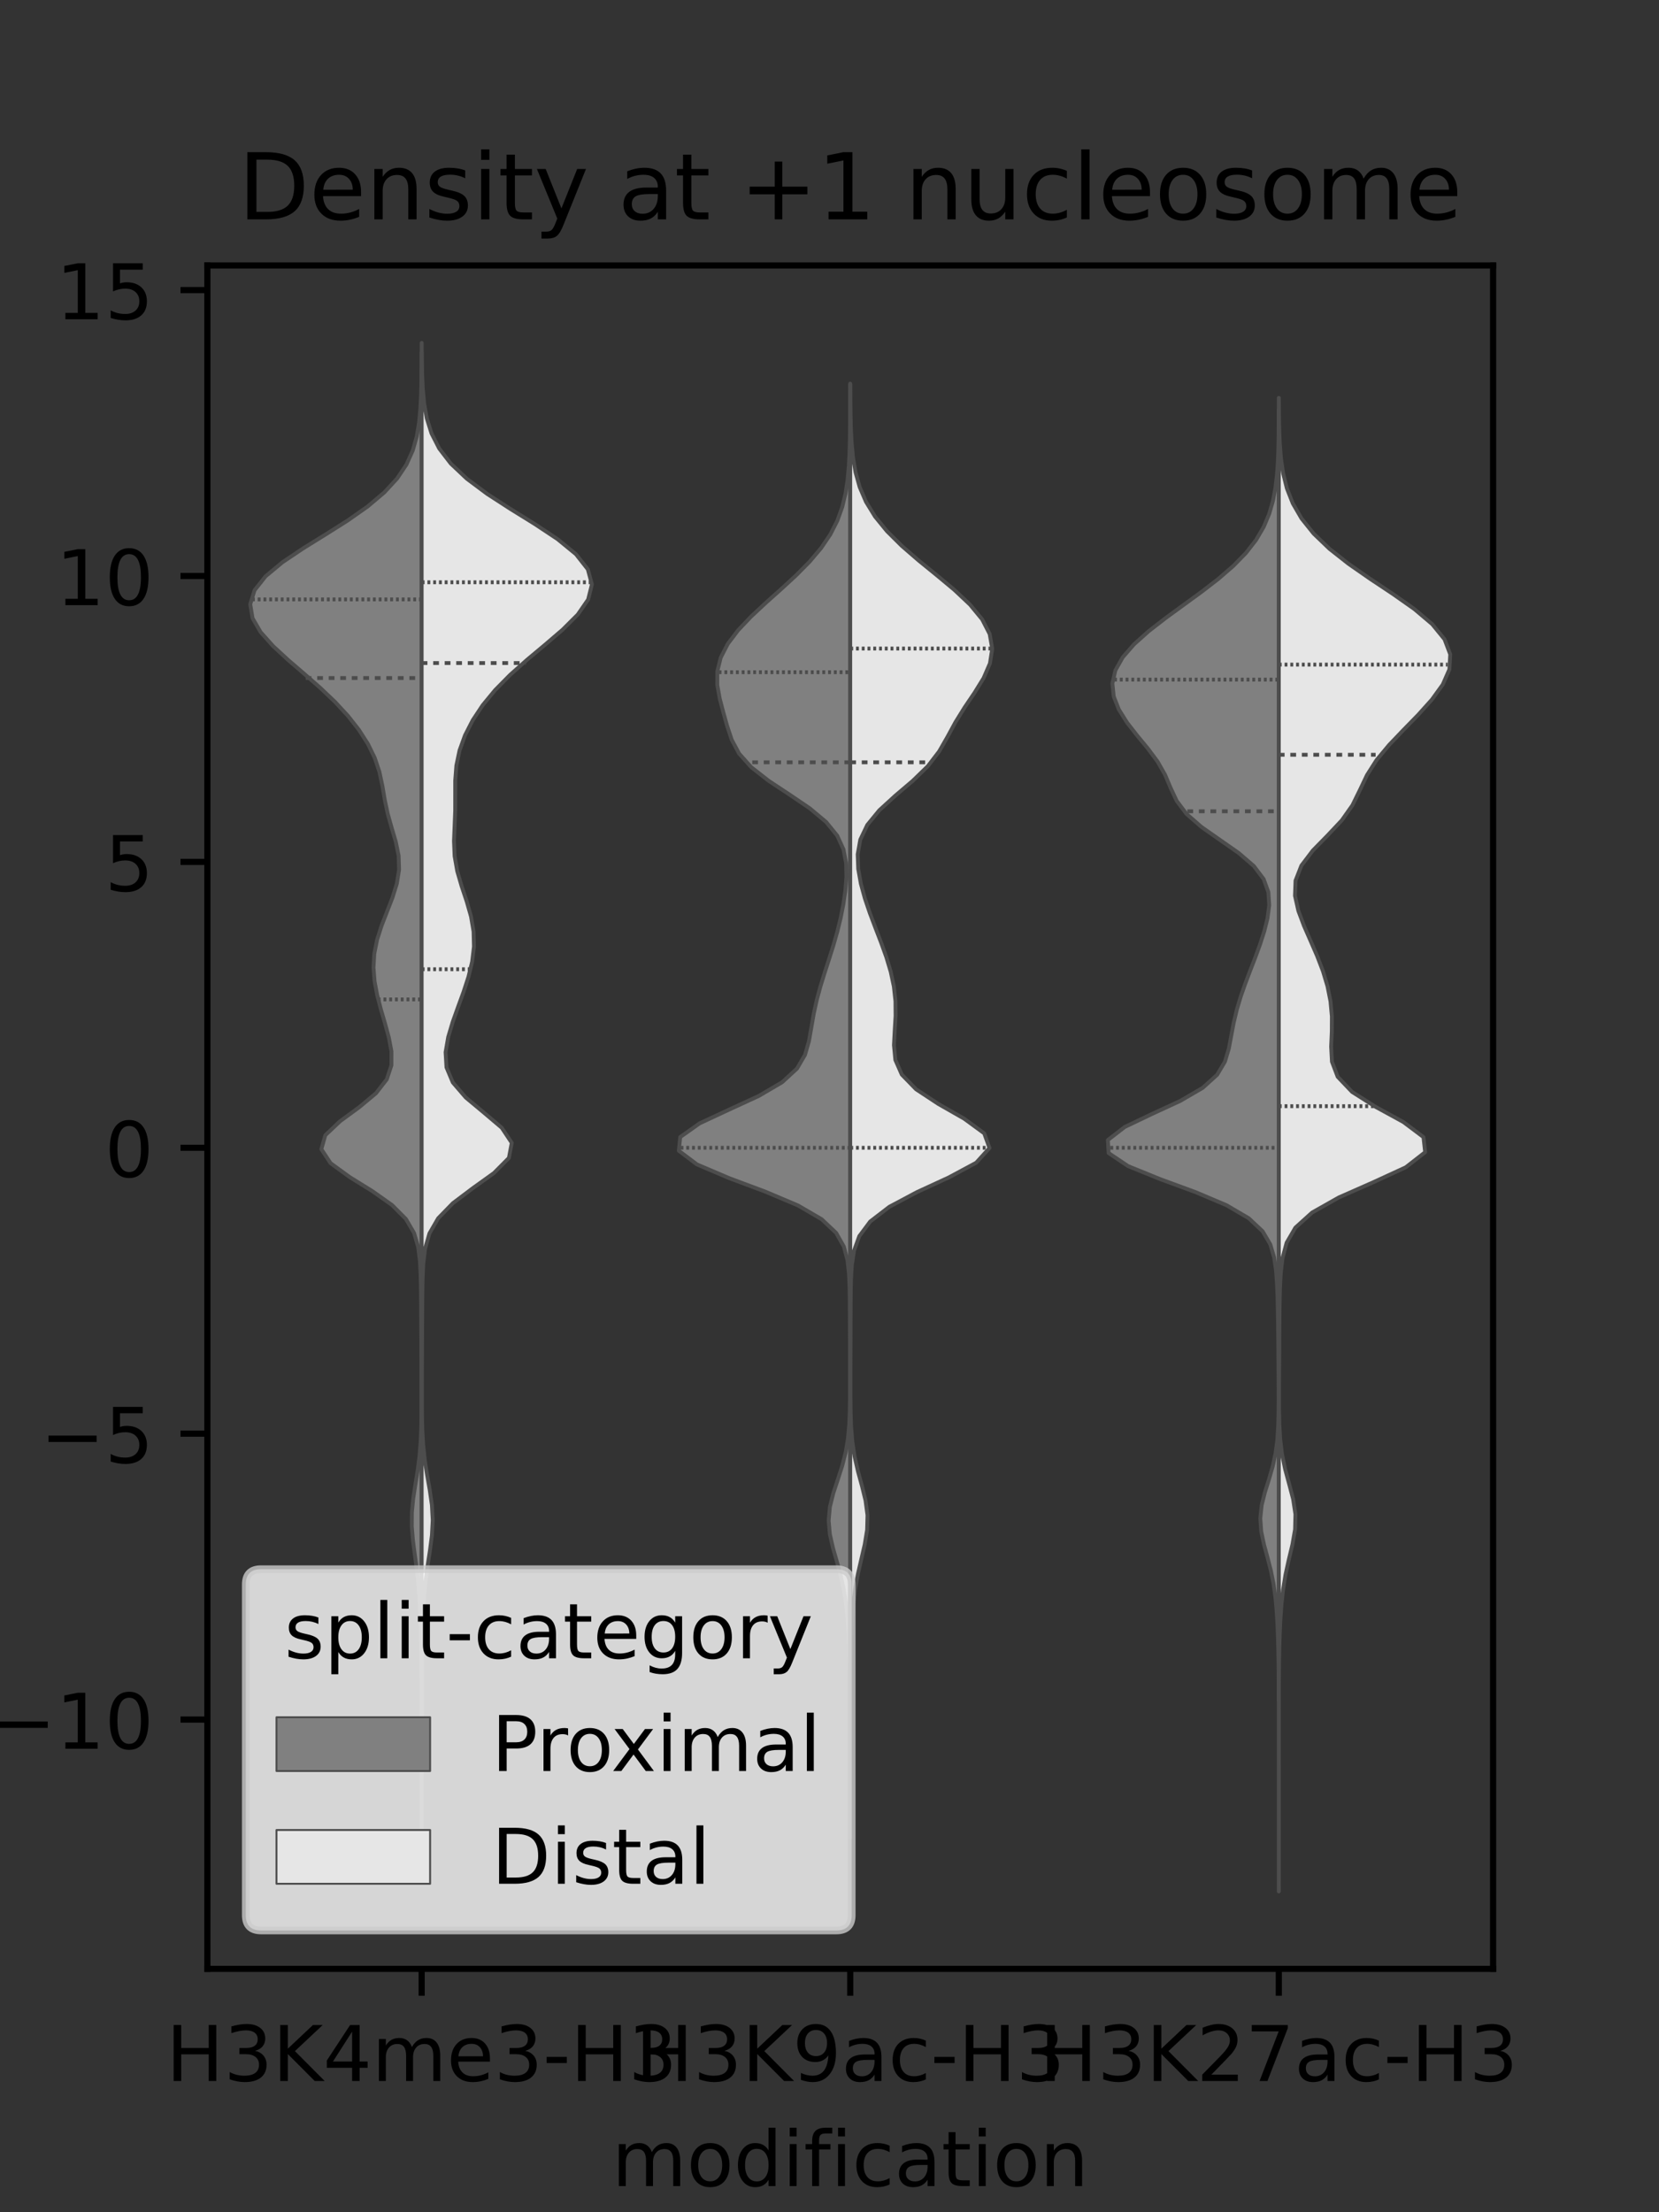 <?xml version="1.0" encoding="utf-8" standalone="no"?>
<!DOCTYPE svg PUBLIC "-//W3C//DTD SVG 1.1//EN"
  "http://www.w3.org/Graphics/SVG/1.1/DTD/svg11.dtd">
<!-- Created with matplotlib (https://matplotlib.org/) -->
<svg height="288pt" version="1.1" viewBox="0 0 216 288" width="216pt" xmlns="http://www.w3.org/2000/svg" xmlns:xlink="http://www.w3.org/1999/xlink">
 <rect x="0" y="0" width="216" height="288" fill="#333333" stroke="none"/>
 <defs>
  <style type="text/css">*{stroke-linecap:butt;stroke-linejoin:round;}</style>
 </defs>
 <g id="figure_1">
  <g id="patch_1">
   <path d="M 0 288 
L 216 288 
L 216 0 
L 0 0 
z
" style="fill:none;"/>
  </g>
  <g id="axes_1">
   <g id="patch_2">
    <path d="M 27 256.32 
L 194.4 256.32 
L 194.4 34.56 
L 27 34.56 
z
" style="fill:none;"/>
   </g>
   <g id="PolyCollection_1">
    <defs>
     <path d="M 54.9 -61.988 
L 54.899 -61.988 
L 54.898 -63.807 
L 54.896 -65.626 
L 54.892 -67.445 
L 54.885 -69.264 
L 54.873 -71.084 
L 54.854 -72.903 
L 54.823 -74.722 
L 54.776 -76.541 
L 54.706 -78.36 
L 54.604 -80.18 
L 54.455 -81.999 
L 54.25 -83.818 
L 54.002 -85.637 
L 53.765 -87.456 
L 53.617 -89.275 
L 53.627 -91.095 
L 53.803 -92.914 
L 54.082 -94.733 
L 54.375 -96.552 
L 54.61 -98.371 
L 54.76 -100.191 
L 54.839 -102.01 
L 54.871 -103.829 
L 54.879 -105.648 
L 54.877 -107.467 
L 54.869 -109.287 
L 54.86 -111.106 
L 54.851 -112.925 
L 54.842 -114.744 
L 54.833 -116.563 
L 54.823 -118.382 
L 54.805 -120.202 
L 54.767 -122.021 
L 54.673 -123.84 
L 54.441 -125.659 
L 53.912 -127.478 
L 52.853 -129.298 
L 51.044 -131.117 
L 48.473 -132.936 
L 45.536 -134.755 
L 43.037 -136.574 
L 41.839 -138.394 
L 42.357 -140.213 
L 44.278 -142.032 
L 46.761 -143.851 
L 48.948 -145.67 
L 50.361 -147.49 
L 50.962 -149.309 
L 50.965 -151.128 
L 50.623 -152.947 
L 50.125 -154.766 
L 49.595 -156.585 
L 49.118 -158.405 
L 48.772 -160.224 
L 48.628 -162.043 
L 48.736 -163.862 
L 49.103 -165.681 
L 49.686 -167.501 
L 50.393 -169.32 
L 51.1 -171.139 
L 51.666 -172.958 
L 51.959 -174.777 
L 51.902 -176.597 
L 51.53 -178.416 
L 50.994 -180.235 
L 50.482 -182.054 
L 50.097 -183.873 
L 49.787 -185.693 
L 49.399 -187.512 
L 48.791 -189.331 
L 47.905 -191.15 
L 46.742 -192.969 
L 45.316 -194.788 
L 43.635 -196.608 
L 41.723 -198.427 
L 39.647 -200.246 
L 37.533 -202.065 
L 35.558 -203.884 
L 33.936 -205.704 
L 32.881 -207.523 
L 32.58 -209.342 
L 33.145 -211.161 
L 34.583 -212.98 
L 36.773 -214.8 
L 39.483 -216.619 
L 42.42 -218.438 
L 45.297 -220.257 
L 47.883 -222.076 
L 50.038 -223.895 
L 51.712 -225.715 
L 52.923 -227.534 
L 53.741 -229.353 
L 54.256 -231.172 
L 54.561 -232.991 
L 54.731 -234.811 
L 54.82 -236.63 
L 54.865 -238.449 
L 54.885 -240.268 
L 54.894 -242.087 
L 54.9 -242.087 
L 54.9 -242.087 
L 54.9 -240.268 
L 54.9 -238.449 
L 54.9 -236.63 
L 54.9 -234.811 
L 54.9 -232.991 
L 54.9 -231.172 
L 54.9 -229.353 
L 54.9 -227.534 
L 54.9 -225.715 
L 54.9 -223.895 
L 54.9 -222.076 
L 54.9 -220.257 
L 54.9 -218.438 
L 54.9 -216.619 
L 54.9 -214.8 
L 54.9 -212.98 
L 54.9 -211.161 
L 54.9 -209.342 
L 54.9 -207.523 
L 54.9 -205.704 
L 54.9 -203.884 
L 54.9 -202.065 
L 54.9 -200.246 
L 54.9 -198.427 
L 54.9 -196.608 
L 54.9 -194.788 
L 54.9 -192.969 
L 54.9 -191.15 
L 54.9 -189.331 
L 54.9 -187.512 
L 54.9 -185.693 
L 54.9 -183.873 
L 54.9 -182.054 
L 54.9 -180.235 
L 54.9 -178.416 
L 54.9 -176.597 
L 54.9 -174.777 
L 54.9 -172.958 
L 54.9 -171.139 
L 54.9 -169.32 
L 54.9 -167.501 
L 54.9 -165.681 
L 54.9 -163.862 
L 54.9 -162.043 
L 54.9 -160.224 
L 54.9 -158.405 
L 54.9 -156.585 
L 54.9 -154.766 
L 54.9 -152.947 
L 54.9 -151.128 
L 54.9 -149.309 
L 54.9 -147.49 
L 54.9 -145.67 
L 54.9 -143.851 
L 54.9 -142.032 
L 54.9 -140.213 
L 54.9 -138.394 
L 54.9 -136.574 
L 54.9 -134.755 
L 54.9 -132.936 
L 54.9 -131.117 
L 54.9 -129.298 
L 54.9 -127.478 
L 54.9 -125.659 
L 54.9 -123.84 
L 54.9 -122.021 
L 54.9 -120.202 
L 54.9 -118.382 
L 54.9 -116.563 
L 54.9 -114.744 
L 54.9 -112.925 
L 54.9 -111.106 
L 54.9 -109.287 
L 54.9 -107.467 
L 54.9 -105.648 
L 54.9 -103.829 
L 54.9 -102.01 
L 54.9 -100.191 
L 54.9 -98.371 
L 54.9 -96.552 
L 54.9 -94.733 
L 54.9 -92.914 
L 54.9 -91.095 
L 54.9 -89.275 
L 54.9 -87.456 
L 54.9 -85.637 
L 54.9 -83.818 
L 54.9 -81.999 
L 54.9 -80.18 
L 54.9 -78.36 
L 54.9 -76.541 
L 54.9 -74.722 
L 54.9 -72.903 
L 54.9 -71.084 
L 54.9 -69.264 
L 54.9 -67.445 
L 54.9 -65.626 
L 54.9 -63.807 
L 54.9 -61.988 
z
" id="m8901cdcf8f" style="stroke:#4d4d4d;stroke-width:0.5;"/>
    </defs>
    <g clip-path="url(#pb2348fcce3)">
     <use style="fill:#808080;stroke:#4d4d4d;stroke-width:0.5;" x="0" xlink:href="#m8901cdcf8f" y="288"/>
    </g>
   </g>
   <g id="PolyCollection_2">
    <defs>
     <path d="M 54.901 -48.832 
L 54.9 -48.832 
L 54.9 -50.797 
L 54.9 -52.762 
L 54.9 -54.727 
L 54.9 -56.692 
L 54.9 -58.657 
L 54.9 -60.622 
L 54.9 -62.587 
L 54.9 -64.551 
L 54.9 -66.516 
L 54.9 -68.481 
L 54.9 -70.446 
L 54.9 -72.411 
L 54.9 -74.376 
L 54.9 -76.341 
L 54.9 -78.306 
L 54.9 -80.271 
L 54.9 -82.236 
L 54.9 -84.201 
L 54.9 -86.166 
L 54.9 -88.131 
L 54.9 -90.096 
L 54.9 -92.06 
L 54.9 -94.025 
L 54.9 -95.99 
L 54.9 -97.955 
L 54.9 -99.92 
L 54.9 -101.885 
L 54.9 -103.85 
L 54.9 -105.815 
L 54.9 -107.78 
L 54.9 -109.745 
L 54.9 -111.71 
L 54.9 -113.675 
L 54.9 -115.64 
L 54.9 -117.605 
L 54.9 -119.569 
L 54.9 -121.534 
L 54.9 -123.499 
L 54.9 -125.464 
L 54.9 -127.429 
L 54.9 -129.394 
L 54.9 -131.359 
L 54.9 -133.324 
L 54.9 -135.289 
L 54.9 -137.254 
L 54.9 -139.219 
L 54.9 -141.184 
L 54.9 -143.149 
L 54.9 -145.114 
L 54.9 -147.078 
L 54.9 -149.043 
L 54.9 -151.008 
L 54.9 -152.973 
L 54.9 -154.938 
L 54.9 -156.903 
L 54.9 -158.868 
L 54.9 -160.833 
L 54.9 -162.798 
L 54.9 -164.763 
L 54.9 -166.728 
L 54.9 -168.693 
L 54.9 -170.658 
L 54.9 -172.623 
L 54.9 -174.587 
L 54.9 -176.552 
L 54.9 -178.517 
L 54.9 -180.482 
L 54.9 -182.447 
L 54.9 -184.412 
L 54.9 -186.377 
L 54.9 -188.342 
L 54.9 -190.307 
L 54.9 -192.272 
L 54.9 -194.237 
L 54.9 -196.202 
L 54.9 -198.167 
L 54.9 -200.132 
L 54.9 -202.096 
L 54.9 -204.061 
L 54.9 -206.026 
L 54.9 -207.991 
L 54.9 -209.956 
L 54.9 -211.921 
L 54.9 -213.886 
L 54.9 -215.851 
L 54.9 -217.816 
L 54.9 -219.781 
L 54.9 -221.746 
L 54.9 -223.711 
L 54.9 -225.676 
L 54.9 -227.641 
L 54.9 -229.605 
L 54.9 -231.57 
L 54.9 -233.535 
L 54.9 -235.5 
L 54.9 -237.465 
L 54.9 -239.43 
L 54.9 -241.395 
L 54.9 -243.36 
L 54.907 -243.36 
L 54.907 -243.36 
L 54.921 -241.395 
L 54.957 -239.43 
L 55.042 -237.465 
L 55.221 -235.5 
L 55.568 -233.535 
L 56.184 -231.57 
L 57.189 -229.605 
L 58.698 -227.641 
L 60.78 -225.676 
L 63.411 -223.711 
L 66.447 -221.746 
L 69.62 -219.781 
L 72.585 -217.816 
L 74.987 -215.851 
L 76.534 -213.886 
L 77.065 -211.921 
L 76.577 -209.956 
L 75.221 -207.991 
L 73.251 -206.026 
L 70.959 -204.061 
L 68.61 -202.096 
L 66.405 -200.132 
L 64.468 -198.167 
L 62.848 -196.202 
L 61.546 -194.237 
L 60.542 -192.272 
L 59.831 -190.307 
L 59.418 -188.342 
L 59.268 -186.377 
L 59.268 -184.412 
L 59.265 -182.447 
L 59.187 -180.482 
L 59.107 -178.517 
L 59.188 -176.552 
L 59.532 -174.587 
L 60.105 -172.623 
L 60.76 -170.658 
L 61.322 -168.693 
L 61.659 -166.728 
L 61.709 -164.763 
L 61.471 -162.798 
L 60.994 -160.833 
L 60.353 -158.868 
L 59.636 -156.903 
L 58.935 -154.938 
L 58.35 -152.973 
L 58.014 -151.008 
L 58.13 -149.043 
L 58.955 -147.078 
L 60.645 -145.114 
L 63.002 -143.149 
L 65.322 -141.184 
L 66.63 -139.219 
L 66.259 -137.254 
L 64.31 -135.289 
L 61.568 -133.324 
L 58.96 -131.359 
L 57.048 -129.394 
L 55.914 -127.429 
L 55.352 -125.464 
L 55.112 -123.499 
L 55.021 -121.534 
L 54.988 -119.569 
L 54.973 -117.605 
L 54.963 -115.64 
L 54.952 -113.675 
L 54.939 -111.71 
L 54.927 -109.745 
L 54.919 -107.78 
L 54.919 -105.815 
L 54.935 -103.85 
L 54.983 -101.885 
L 55.096 -99.92 
L 55.301 -97.955 
L 55.605 -95.99 
L 55.951 -94.025 
L 56.232 -92.06 
L 56.338 -90.096 
L 56.235 -88.131 
L 55.98 -86.166 
L 55.678 -84.201 
L 55.414 -82.236 
L 55.221 -80.271 
L 55.092 -78.306 
L 55.011 -76.341 
L 54.961 -74.376 
L 54.931 -72.411 
L 54.915 -70.446 
L 54.907 -68.481 
L 54.904 -66.516 
L 54.903 -64.551 
L 54.904 -62.587 
L 54.905 -60.622 
L 54.905 -58.657 
L 54.905 -56.692 
L 54.904 -54.727 
L 54.903 -52.762 
L 54.901 -50.797 
L 54.901 -48.832 
z
" id="m791d5be53c" style="stroke:#4d4d4d;stroke-width:0.5;"/>
    </defs>
    <g clip-path="url(#pb2348fcce3)">
     <use style="fill:#e6e6e6;stroke:#4d4d4d;stroke-width:0.5;" x="0" xlink:href="#m791d5be53c" y="288"/>
    </g>
   </g>
   <g id="PolyCollection_3">
    <defs>
     <path d="M 110.7 -61.506 
L 110.699 -61.506 
L 110.697 -63.289 
L 110.694 -65.073 
L 110.687 -66.856 
L 110.675 -68.639 
L 110.653 -70.422 
L 110.618 -72.206 
L 110.561 -73.989 
L 110.472 -75.772 
L 110.338 -77.556 
L 110.138 -79.339 
L 109.849 -81.122 
L 109.454 -82.906 
L 108.964 -84.689 
L 108.453 -86.472 
L 108.048 -88.255 
L 107.889 -90.039 
L 108.051 -91.822 
L 108.495 -93.605 
L 109.083 -95.389 
L 109.658 -97.172 
L 110.109 -98.955 
L 110.404 -100.739 
L 110.566 -102.522 
L 110.641 -104.305 
L 110.669 -106.088 
L 110.676 -107.872 
L 110.674 -109.655 
L 110.669 -111.438 
L 110.664 -113.222 
L 110.658 -115.005 
L 110.652 -116.788 
L 110.64 -118.572 
L 110.612 -120.355 
L 110.537 -122.138 
L 110.341 -123.921 
L 109.872 -125.705 
L 108.868 -127.488 
L 106.981 -129.271 
L 103.92 -131.055 
L 99.711 -132.838 
L 94.943 -134.621 
L 90.749 -136.405 
L 88.38 -138.188 
L 88.566 -139.971 
L 91.088 -141.755 
L 94.914 -143.538 
L 98.787 -145.321 
L 101.827 -147.104 
L 103.768 -148.888 
L 104.809 -150.671 
L 105.324 -152.454 
L 105.638 -154.238 
L 105.948 -156.021 
L 106.339 -157.804 
L 106.822 -159.588 
L 107.372 -161.371 
L 107.949 -163.154 
L 108.51 -164.937 
L 109.019 -166.721 
L 109.456 -168.504 
L 109.807 -170.287 
L 110.063 -172.071 
L 110.201 -173.854 
L 110.159 -175.637 
L 109.819 -177.421 
L 109.009 -179.204 
L 107.561 -180.987 
L 105.427 -182.77 
L 102.797 -184.554 
L 100.098 -186.337 
L 97.813 -188.12 
L 96.223 -189.904 
L 95.273 -191.687 
L 94.679 -193.47 
L 94.179 -195.254 
L 93.711 -197.037 
L 93.392 -198.82 
L 93.394 -200.603 
L 93.837 -202.387 
L 94.753 -204.17 
L 96.103 -205.953 
L 97.795 -207.737 
L 99.708 -209.52 
L 101.702 -211.303 
L 103.64 -213.087 
L 105.403 -214.87 
L 106.908 -216.653 
L 108.114 -218.436 
L 109.021 -220.22 
L 109.662 -222.003 
L 110.089 -223.786 
L 110.357 -225.57 
L 110.516 -227.353 
L 110.606 -229.136 
L 110.654 -230.92 
L 110.679 -232.703 
L 110.691 -234.486 
L 110.696 -236.269 
L 110.698 -238.053 
L 110.7 -238.053 
L 110.7 -238.053 
L 110.7 -236.269 
L 110.7 -234.486 
L 110.7 -232.703 
L 110.7 -230.92 
L 110.7 -229.136 
L 110.7 -227.353 
L 110.7 -225.57 
L 110.7 -223.786 
L 110.7 -222.003 
L 110.7 -220.22 
L 110.7 -218.436 
L 110.7 -216.653 
L 110.7 -214.87 
L 110.7 -213.087 
L 110.7 -211.303 
L 110.7 -209.52 
L 110.7 -207.737 
L 110.7 -205.953 
L 110.7 -204.17 
L 110.7 -202.387 
L 110.7 -200.603 
L 110.7 -198.82 
L 110.7 -197.037 
L 110.7 -195.254 
L 110.7 -193.47 
L 110.7 -191.687 
L 110.7 -189.904 
L 110.7 -188.12 
L 110.7 -186.337 
L 110.7 -184.554 
L 110.7 -182.77 
L 110.7 -180.987 
L 110.7 -179.204 
L 110.7 -177.421 
L 110.7 -175.637 
L 110.7 -173.854 
L 110.7 -172.071 
L 110.7 -170.287 
L 110.7 -168.504 
L 110.7 -166.721 
L 110.7 -164.937 
L 110.7 -163.154 
L 110.7 -161.371 
L 110.7 -159.588 
L 110.7 -157.804 
L 110.7 -156.021 
L 110.7 -154.238 
L 110.7 -152.454 
L 110.7 -150.671 
L 110.7 -148.888 
L 110.7 -147.104 
L 110.7 -145.321 
L 110.7 -143.538 
L 110.7 -141.755 
L 110.7 -139.971 
L 110.7 -138.188 
L 110.7 -136.405 
L 110.7 -134.621 
L 110.7 -132.838 
L 110.7 -131.055 
L 110.7 -129.271 
L 110.7 -127.488 
L 110.7 -125.705 
L 110.7 -123.921 
L 110.7 -122.138 
L 110.7 -120.355 
L 110.7 -118.572 
L 110.7 -116.788 
L 110.7 -115.005 
L 110.7 -113.222 
L 110.7 -111.438 
L 110.7 -109.655 
L 110.7 -107.872 
L 110.7 -106.088 
L 110.7 -104.305 
L 110.7 -102.522 
L 110.7 -100.739 
L 110.7 -98.955 
L 110.7 -97.172 
L 110.7 -95.389 
L 110.7 -93.605 
L 110.7 -91.822 
L 110.7 -90.039 
L 110.7 -88.255 
L 110.7 -86.472 
L 110.7 -84.689 
L 110.7 -82.906 
L 110.7 -81.122 
L 110.7 -79.339 
L 110.7 -77.556 
L 110.7 -75.772 
L 110.7 -73.989 
L 110.7 -72.206 
L 110.7 -70.422 
L 110.7 -68.639 
L 110.7 -66.856 
L 110.7 -65.073 
L 110.7 -63.289 
L 110.7 -61.506 
z
" id="m945f17358a" style="stroke:#4d4d4d;stroke-width:0.5;"/>
    </defs>
    <g clip-path="url(#pb2348fcce3)">
     <use style="fill:#808080;stroke:#4d4d4d;stroke-width:0.5;" x="0" xlink:href="#m945f17358a" y="288"/>
    </g>
   </g>
   <g id="PolyCollection_4">
    <defs>
     <path d="M 110.701 -48.68 
L 110.7 -48.68 
L 110.7 -50.592 
L 110.7 -52.504 
L 110.7 -54.416 
L 110.7 -56.328 
L 110.7 -58.24 
L 110.7 -60.152 
L 110.7 -62.064 
L 110.7 -63.976 
L 110.7 -65.888 
L 110.7 -67.8 
L 110.7 -69.712 
L 110.7 -71.624 
L 110.7 -73.536 
L 110.7 -75.448 
L 110.7 -77.36 
L 110.7 -79.272 
L 110.7 -81.183 
L 110.7 -83.095 
L 110.7 -85.007 
L 110.7 -86.919 
L 110.7 -88.831 
L 110.7 -90.743 
L 110.7 -92.655 
L 110.7 -94.567 
L 110.7 -96.479 
L 110.7 -98.391 
L 110.7 -100.303 
L 110.7 -102.215 
L 110.7 -104.127 
L 110.7 -106.039 
L 110.7 -107.951 
L 110.7 -109.863 
L 110.7 -111.775 
L 110.7 -113.687 
L 110.7 -115.598 
L 110.7 -117.51 
L 110.7 -119.422 
L 110.7 -121.334 
L 110.7 -123.246 
L 110.7 -125.158 
L 110.7 -127.07 
L 110.7 -128.982 
L 110.7 -130.894 
L 110.7 -132.806 
L 110.7 -134.718 
L 110.7 -136.63 
L 110.7 -138.542 
L 110.7 -140.454 
L 110.7 -142.366 
L 110.7 -144.278 
L 110.7 -146.19 
L 110.7 -148.101 
L 110.7 -150.013 
L 110.7 -151.925 
L 110.7 -153.837 
L 110.7 -155.749 
L 110.7 -157.661 
L 110.7 -159.573 
L 110.7 -161.485 
L 110.7 -163.397 
L 110.7 -165.309 
L 110.7 -167.221 
L 110.7 -169.133 
L 110.7 -171.045 
L 110.7 -172.957 
L 110.7 -174.869 
L 110.7 -176.781 
L 110.7 -178.693 
L 110.7 -180.605 
L 110.7 -182.516 
L 110.7 -184.428 
L 110.7 -186.34 
L 110.7 -188.252 
L 110.7 -190.164 
L 110.7 -192.076 
L 110.7 -193.988 
L 110.7 -195.9 
L 110.7 -197.812 
L 110.7 -199.724 
L 110.7 -201.636 
L 110.7 -203.548 
L 110.7 -205.46 
L 110.7 -207.372 
L 110.7 -209.284 
L 110.7 -211.196 
L 110.7 -213.108 
L 110.7 -215.019 
L 110.7 -216.931 
L 110.7 -218.843 
L 110.7 -220.755 
L 110.7 -222.667 
L 110.7 -224.579 
L 110.7 -226.491 
L 110.7 -228.403 
L 110.7 -230.315 
L 110.7 -232.227 
L 110.7 -234.139 
L 110.7 -236.051 
L 110.7 -237.963 
L 110.705 -237.963 
L 110.705 -237.963 
L 110.714 -236.051 
L 110.737 -234.139 
L 110.785 -232.227 
L 110.884 -230.315 
L 111.069 -228.403 
L 111.396 -226.491 
L 111.932 -224.579 
L 112.753 -222.667 
L 113.926 -220.755 
L 115.485 -218.843 
L 117.411 -216.931 
L 119.621 -215.019 
L 121.97 -213.108 
L 124.265 -211.196 
L 126.296 -209.284 
L 127.872 -207.372 
L 128.855 -205.46 
L 129.187 -203.548 
L 128.89 -201.636 
L 128.062 -199.724 
L 126.881 -197.812 
L 125.588 -195.9 
L 124.402 -193.988 
L 123.364 -192.076 
L 122.266 -190.164 
L 120.798 -188.252 
L 118.829 -186.34 
L 116.581 -184.428 
L 114.487 -182.516 
L 112.921 -180.605 
L 112.01 -178.693 
L 111.671 -176.781 
L 111.741 -174.869 
L 112.081 -172.957 
L 112.604 -171.045 
L 113.251 -169.133 
L 113.972 -167.221 
L 114.709 -165.309 
L 115.397 -163.397 
L 115.971 -161.485 
L 116.378 -159.573 
L 116.587 -157.661 
L 116.603 -155.749 
L 116.489 -153.837 
L 116.391 -151.925 
L 116.573 -150.013 
L 117.415 -148.101 
L 119.271 -146.19 
L 122.174 -144.278 
L 125.526 -142.366 
L 128.146 -140.454 
L 128.829 -138.542 
L 127.099 -136.63 
L 123.539 -134.718 
L 119.389 -132.806 
L 115.794 -130.894 
L 113.304 -128.982 
L 111.879 -127.07 
L 111.189 -125.158 
L 110.902 -123.246 
L 110.796 -121.334 
L 110.759 -119.422 
L 110.746 -117.51 
L 110.738 -115.598 
L 110.733 -113.687 
L 110.728 -111.775 
L 110.723 -109.863 
L 110.72 -107.951 
L 110.724 -106.039 
L 110.748 -104.127 
L 110.817 -102.215 
L 110.974 -100.303 
L 111.264 -98.391 
L 111.699 -96.479 
L 112.221 -94.567 
L 112.69 -92.655 
L 112.945 -90.743 
L 112.896 -88.831 
L 112.583 -86.919 
L 112.138 -85.007 
L 111.701 -83.095 
L 111.353 -81.183 
L 111.108 -79.272 
L 110.945 -77.36 
L 110.841 -75.448 
L 110.776 -73.536 
L 110.738 -71.624 
L 110.717 -69.712 
L 110.708 -67.8 
L 110.704 -65.888 
L 110.703 -63.976 
L 110.704 -62.064 
L 110.705 -60.152 
L 110.705 -58.24 
L 110.705 -56.328 
L 110.704 -54.416 
L 110.702 -52.504 
L 110.701 -50.592 
L 110.701 -48.68 
z
" id="mfa6a78a23e" style="stroke:#4d4d4d;stroke-width:0.5;"/>
    </defs>
    <g clip-path="url(#pb2348fcce3)">
     <use style="fill:#e6e6e6;stroke:#4d4d4d;stroke-width:0.5;" x="0" xlink:href="#mfa6a78a23e" y="288"/>
    </g>
   </g>
   <g id="PolyCollection_5">
    <defs>
     <path d="M 166.5 -66.557 
L 166.496 -66.557 
L 166.49 -68.256 
L 166.479 -69.954 
L 166.461 -71.652 
L 166.429 -73.351 
L 166.381 -75.049 
L 166.309 -76.747 
L 166.203 -78.446 
L 166.044 -80.144 
L 165.805 -81.843 
L 165.463 -83.541 
L 165.027 -85.239 
L 164.566 -86.938 
L 164.209 -88.636 
L 164.089 -90.334 
L 164.268 -92.033 
L 164.692 -93.731 
L 165.223 -95.429 
L 165.714 -97.128 
L 166.078 -98.826 
L 166.301 -100.524 
L 166.414 -102.223 
L 166.46 -103.921 
L 166.473 -105.619 
L 166.471 -107.318 
L 166.462 -109.016 
L 166.451 -110.714 
L 166.437 -112.413 
L 166.421 -114.111 
L 166.4 -115.81 
L 166.371 -117.508 
L 166.329 -119.206 
L 166.259 -120.905 
L 166.135 -122.603 
L 165.89 -124.301 
L 165.39 -126 
L 164.397 -127.698 
L 162.593 -129.396 
L 159.692 -131.095 
L 155.681 -132.793 
L 151.06 -134.491 
L 146.873 -136.19 
L 144.341 -137.888 
L 144.24 -139.586 
L 146.444 -141.285 
L 149.997 -142.983 
L 153.675 -144.681 
L 156.593 -146.38 
L 158.467 -148.078 
L 159.479 -149.777 
L 159.989 -151.475 
L 160.31 -153.173 
L 160.631 -154.872 
L 161.036 -156.57 
L 161.544 -158.268 
L 162.138 -159.967 
L 162.783 -161.665 
L 163.439 -163.363 
L 164.06 -165.062 
L 164.606 -166.76 
L 165.029 -168.458 
L 165.249 -170.157 
L 165.141 -171.855 
L 164.527 -173.553 
L 163.248 -175.252 
L 161.278 -176.95 
L 158.849 -178.648 
L 156.423 -180.347 
L 154.475 -182.045 
L 153.2 -183.744 
L 152.407 -185.442 
L 151.688 -187.14 
L 150.725 -188.839 
L 149.464 -190.537 
L 148.061 -192.235 
L 146.737 -193.934 
L 145.675 -195.632 
L 145.007 -197.33 
L 144.834 -199.029 
L 145.22 -200.727 
L 146.175 -202.425 
L 147.652 -204.124 
L 149.55 -205.822 
L 151.736 -207.52 
L 154.065 -209.219 
L 156.396 -210.917 
L 158.599 -212.615 
L 160.565 -214.314 
L 162.222 -216.012 
L 163.541 -217.711 
L 164.536 -219.409 
L 165.25 -221.107 
L 165.739 -222.806 
L 166.059 -224.504 
L 166.259 -226.202 
L 166.376 -227.901 
L 166.441 -229.599 
L 166.474 -231.297 
L 166.489 -232.996 
L 166.496 -234.694 
L 166.5 -234.694 
L 166.5 -234.694 
L 166.5 -232.996 
L 166.5 -231.297 
L 166.5 -229.599 
L 166.5 -227.901 
L 166.5 -226.202 
L 166.5 -224.504 
L 166.5 -222.806 
L 166.5 -221.107 
L 166.5 -219.409 
L 166.5 -217.711 
L 166.5 -216.012 
L 166.5 -214.314 
L 166.5 -212.615 
L 166.5 -210.917 
L 166.5 -209.219 
L 166.5 -207.52 
L 166.5 -205.822 
L 166.5 -204.124 
L 166.5 -202.425 
L 166.5 -200.727 
L 166.5 -199.029 
L 166.5 -197.33 
L 166.5 -195.632 
L 166.5 -193.934 
L 166.5 -192.235 
L 166.5 -190.537 
L 166.5 -188.839 
L 166.5 -187.14 
L 166.5 -185.442 
L 166.5 -183.744 
L 166.5 -182.045 
L 166.5 -180.347 
L 166.5 -178.648 
L 166.5 -176.95 
L 166.5 -175.252 
L 166.5 -173.553 
L 166.5 -171.855 
L 166.5 -170.157 
L 166.5 -168.458 
L 166.5 -166.76 
L 166.5 -165.062 
L 166.5 -163.363 
L 166.5 -161.665 
L 166.5 -159.967 
L 166.5 -158.268 
L 166.5 -156.57 
L 166.5 -154.872 
L 166.5 -153.173 
L 166.5 -151.475 
L 166.5 -149.777 
L 166.5 -148.078 
L 166.5 -146.38 
L 166.5 -144.681 
L 166.5 -142.983 
L 166.5 -141.285 
L 166.5 -139.586 
L 166.5 -137.888 
L 166.5 -136.19 
L 166.5 -134.491 
L 166.5 -132.793 
L 166.5 -131.095 
L 166.5 -129.396 
L 166.5 -127.698 
L 166.5 -126 
L 166.5 -124.301 
L 166.5 -122.603 
L 166.5 -120.905 
L 166.5 -119.206 
L 166.5 -117.508 
L 166.5 -115.81 
L 166.5 -114.111 
L 166.5 -112.413 
L 166.5 -110.714 
L 166.5 -109.016 
L 166.5 -107.318 
L 166.5 -105.619 
L 166.5 -103.921 
L 166.5 -102.223 
L 166.5 -100.524 
L 166.5 -98.826 
L 166.5 -97.128 
L 166.5 -95.429 
L 166.5 -93.731 
L 166.5 -92.033 
L 166.5 -90.334 
L 166.5 -88.636 
L 166.5 -86.938 
L 166.5 -85.239 
L 166.5 -83.541 
L 166.5 -81.843 
L 166.5 -80.144 
L 166.5 -78.446 
L 166.5 -76.747 
L 166.5 -75.049 
L 166.5 -73.351 
L 166.5 -71.652 
L 166.5 -69.954 
L 166.5 -68.256 
L 166.5 -66.557 
z
" id="m314a2b1119" style="stroke:#4d4d4d;stroke-width:0.5;"/>
    </defs>
    <g clip-path="url(#pb2348fcce3)">
     <use style="fill:#808080;stroke:#4d4d4d;stroke-width:0.5;" x="0" xlink:href="#m314a2b1119" y="288"/>
    </g>
   </g>
   <g id="PolyCollection_6">
    <defs>
     <path d="M 166.501 -41.76 
L 166.5 -41.76 
L 166.5 -43.724 
L 166.5 -45.688 
L 166.5 -47.652 
L 166.5 -49.616 
L 166.5 -51.58 
L 166.5 -53.544 
L 166.5 -55.508 
L 166.5 -57.472 
L 166.5 -59.436 
L 166.5 -61.4 
L 166.5 -63.365 
L 166.5 -65.329 
L 166.5 -67.293 
L 166.5 -69.257 
L 166.5 -71.221 
L 166.5 -73.185 
L 166.5 -75.149 
L 166.5 -77.113 
L 166.5 -79.077 
L 166.5 -81.041 
L 166.5 -83.005 
L 166.5 -84.969 
L 166.5 -86.933 
L 166.5 -88.897 
L 166.5 -90.861 
L 166.5 -92.825 
L 166.5 -94.789 
L 166.5 -96.753 
L 166.5 -98.717 
L 166.5 -100.681 
L 166.5 -102.645 
L 166.5 -104.609 
L 166.5 -106.574 
L 166.5 -108.538 
L 166.5 -110.502 
L 166.5 -112.466 
L 166.5 -114.43 
L 166.5 -116.394 
L 166.5 -118.358 
L 166.5 -120.322 
L 166.5 -122.286 
L 166.5 -124.25 
L 166.5 -126.214 
L 166.5 -128.178 
L 166.5 -130.142 
L 166.5 -132.106 
L 166.5 -134.07 
L 166.5 -136.034 
L 166.5 -137.998 
L 166.5 -139.962 
L 166.5 -141.926 
L 166.5 -143.89 
L 166.5 -145.854 
L 166.5 -147.818 
L 166.5 -149.783 
L 166.5 -151.747 
L 166.5 -153.711 
L 166.5 -155.675 
L 166.5 -157.639 
L 166.5 -159.603 
L 166.5 -161.567 
L 166.5 -163.531 
L 166.5 -165.495 
L 166.5 -167.459 
L 166.5 -169.423 
L 166.5 -171.387 
L 166.5 -173.351 
L 166.5 -175.315 
L 166.5 -177.279 
L 166.5 -179.243 
L 166.5 -181.207 
L 166.5 -183.171 
L 166.5 -185.135 
L 166.5 -187.099 
L 166.5 -189.063 
L 166.5 -191.028 
L 166.5 -192.992 
L 166.5 -194.956 
L 166.5 -196.92 
L 166.5 -198.884 
L 166.5 -200.848 
L 166.5 -202.812 
L 166.5 -204.776 
L 166.5 -206.74 
L 166.5 -208.704 
L 166.5 -210.668 
L 166.5 -212.632 
L 166.5 -214.596 
L 166.5 -216.56 
L 166.5 -218.524 
L 166.5 -220.488 
L 166.5 -222.452 
L 166.5 -224.416 
L 166.5 -226.38 
L 166.5 -228.344 
L 166.5 -230.308 
L 166.5 -232.272 
L 166.5 -234.237 
L 166.5 -236.201 
L 166.506 -236.201 
L 166.506 -236.201 
L 166.519 -234.237 
L 166.552 -232.272 
L 166.627 -230.308 
L 166.779 -228.344 
L 167.063 -226.38 
L 167.551 -224.416 
L 168.325 -222.452 
L 169.466 -220.488 
L 171.042 -218.524 
L 173.087 -216.56 
L 175.578 -214.596 
L 178.405 -212.632 
L 181.359 -210.668 
L 184.15 -208.704 
L 186.472 -206.74 
L 188.074 -204.776 
L 188.82 -202.812 
L 188.707 -200.848 
L 187.846 -198.884 
L 186.427 -196.92 
L 184.661 -194.956 
L 182.746 -192.992 
L 180.869 -191.028 
L 179.231 -189.063 
L 177.982 -187.099 
L 177.05 -185.135 
L 176.085 -183.171 
L 174.7 -181.207 
L 172.852 -179.243 
L 170.93 -177.279 
L 169.441 -175.315 
L 168.674 -173.351 
L 168.605 -171.387 
L 169.044 -169.423 
L 169.78 -167.459 
L 170.641 -165.495 
L 171.495 -163.531 
L 172.248 -161.567 
L 172.837 -159.603 
L 173.228 -157.639 
L 173.407 -155.675 
L 173.399 -153.711 
L 173.313 -151.747 
L 173.417 -149.783 
L 174.164 -147.818 
L 176.033 -145.854 
L 179.125 -143.89 
L 182.719 -141.926 
L 185.334 -139.962 
L 185.552 -137.998 
L 183.028 -136.034 
L 178.755 -134.07 
L 174.305 -132.106 
L 170.83 -130.142 
L 168.656 -128.178 
L 167.516 -126.214 
L 166.988 -124.25 
L 166.756 -122.286 
L 166.653 -120.322 
L 166.606 -118.358 
L 166.585 -116.394 
L 166.572 -114.43 
L 166.561 -112.466 
L 166.548 -110.502 
L 166.536 -108.538 
L 166.527 -106.574 
L 166.531 -104.609 
L 166.567 -102.645 
L 166.676 -100.681 
L 166.912 -98.717 
L 167.316 -96.753 
L 167.85 -94.789 
L 168.365 -92.825 
L 168.662 -90.861 
L 168.616 -88.897 
L 168.273 -86.933 
L 167.803 -84.969 
L 167.371 -83.005 
L 167.052 -81.041 
L 166.841 -79.077 
L 166.704 -77.113 
L 166.616 -75.149 
L 166.56 -73.185 
L 166.528 -71.221 
L 166.512 -69.257 
L 166.504 -67.293 
L 166.501 -65.329 
L 166.501 -63.365 
L 166.501 -61.4 
L 166.501 -59.436 
L 166.502 -57.472 
L 166.504 -55.508 
L 166.505 -53.544 
L 166.506 -51.58 
L 166.506 -49.616 
L 166.505 -47.652 
L 166.503 -45.688 
L 166.502 -43.724 
L 166.501 -41.76 
z
" id="m9b29e904f6" style="stroke:#4d4d4d;stroke-width:0.5;"/>
    </defs>
    <g clip-path="url(#pb2348fcce3)">
     <use style="fill:#e6e6e6;stroke:#4d4d4d;stroke-width:0.5;" x="0" xlink:href="#m9b29e904f6" y="288"/>
    </g>
   </g>
   <g id="patch_3">
    <path clip-path="url(#pb2348fcce3)" d="M 54.9 149.426 
L 54.9 149.426 
L 54.9 149.426 
L 54.9 149.426 
z
" style="fill:#808080;stroke:#4d4d4d;stroke-linejoin:miter;stroke-width:0.25;"/>
   </g>
   <g id="patch_4">
    <path clip-path="url(#pb2348fcce3)" d="M 54.9 149.426 
L 54.9 149.426 
L 54.9 149.426 
L 54.9 149.426 
z
" style="fill:#e6e6e6;stroke:#4d4d4d;stroke-linejoin:miter;stroke-width:0.25;"/>
   </g>
   <g id="matplotlib.axis_1">
    <g id="xtick_1">
     <g id="line2d_1">
      <defs>
       <path d="M 0 0 
L 0 3.5 
" id="m66e2c5520d" style="stroke:#000000;stroke-width:0.8;"/>
      </defs>
      <g>
       <use style="stroke:#000000;stroke-width:0.8;" x="54.9" xlink:href="#m66e2c5520d" y="256.32"/>
      </g>
     </g>
     <g id="text_1">
      <!-- H3K4me3-H3 -->
      <g transform="translate(21.625 270.918)scale(0.1 -0.1)">
       <defs>
        <path d="M 9.812 72.906 
L 19.672 72.906 
L 19.672 43.016 
L 55.516 43.016 
L 55.516 72.906 
L 65.375 72.906 
L 65.375 0 
L 55.516 0 
L 55.516 34.719 
L 19.672 34.719 
L 19.672 0 
L 9.812 0 
z
" id="DejaVuSans-72"/>
        <path d="M 40.578 39.312 
Q 47.656 37.797 51.625 33 
Q 55.609 28.219 55.609 21.188 
Q 55.609 10.406 48.188 4.484 
Q 40.766 -1.422 27.094 -1.422 
Q 22.516 -1.422 17.656 -0.516 
Q 12.797 0.391 7.625 2.203 
L 7.625 11.719 
Q 11.719 9.328 16.594 8.109 
Q 21.484 6.891 26.812 6.891 
Q 36.078 6.891 40.938 10.547 
Q 45.797 14.203 45.797 21.188 
Q 45.797 27.641 41.281 31.266 
Q 36.766 34.906 28.719 34.906 
L 20.219 34.906 
L 20.219 43.016 
L 29.109 43.016 
Q 36.375 43.016 40.234 45.922 
Q 44.094 48.828 44.094 54.297 
Q 44.094 59.906 40.109 62.906 
Q 36.141 65.922 28.719 65.922 
Q 24.656 65.922 20.016 65.031 
Q 15.375 64.156 9.812 62.312 
L 9.812 71.094 
Q 15.438 72.656 20.344 73.438 
Q 25.25 74.219 29.594 74.219 
Q 40.828 74.219 47.359 69.109 
Q 53.906 64.016 53.906 55.328 
Q 53.906 49.266 50.438 45.094 
Q 46.969 40.922 40.578 39.312 
z
" id="DejaVuSans-51"/>
        <path d="M 9.812 72.906 
L 19.672 72.906 
L 19.672 42.094 
L 52.391 72.906 
L 65.094 72.906 
L 28.906 38.922 
L 67.672 0 
L 54.688 0 
L 19.672 35.109 
L 19.672 0 
L 9.812 0 
z
" id="DejaVuSans-75"/>
        <path d="M 37.797 64.312 
L 12.891 25.391 
L 37.797 25.391 
z
M 35.203 72.906 
L 47.609 72.906 
L 47.609 25.391 
L 58.016 25.391 
L 58.016 17.188 
L 47.609 17.188 
L 47.609 0 
L 37.797 0 
L 37.797 17.188 
L 4.891 17.188 
L 4.891 26.703 
z
" id="DejaVuSans-52"/>
        <path d="M 52 44.188 
Q 55.375 50.25 60.062 53.125 
Q 64.75 56 71.094 56 
Q 79.641 56 84.281 50.016 
Q 88.922 44.047 88.922 33.016 
L 88.922 0 
L 79.891 0 
L 79.891 32.719 
Q 79.891 40.578 77.094 44.375 
Q 74.312 48.188 68.609 48.188 
Q 61.625 48.188 57.562 43.547 
Q 53.516 38.922 53.516 30.906 
L 53.516 0 
L 44.484 0 
L 44.484 32.719 
Q 44.484 40.625 41.703 44.406 
Q 38.922 48.188 33.109 48.188 
Q 26.219 48.188 22.156 43.531 
Q 18.109 38.875 18.109 30.906 
L 18.109 0 
L 9.078 0 
L 9.078 54.688 
L 18.109 54.688 
L 18.109 46.188 
Q 21.188 51.219 25.484 53.609 
Q 29.781 56 35.688 56 
Q 41.656 56 45.828 52.969 
Q 50 49.953 52 44.188 
z
" id="DejaVuSans-109"/>
        <path d="M 56.203 29.594 
L 56.203 25.203 
L 14.891 25.203 
Q 15.484 15.922 20.484 11.062 
Q 25.484 6.203 34.422 6.203 
Q 39.594 6.203 44.453 7.469 
Q 49.312 8.734 54.109 11.281 
L 54.109 2.781 
Q 49.266 0.734 44.188 -0.344 
Q 39.109 -1.422 33.891 -1.422 
Q 20.797 -1.422 13.156 6.188 
Q 5.516 13.812 5.516 26.812 
Q 5.516 40.234 12.766 48.109 
Q 20.016 56 32.328 56 
Q 43.359 56 49.781 48.891 
Q 56.203 41.797 56.203 29.594 
z
M 47.219 32.234 
Q 47.125 39.594 43.094 43.984 
Q 39.062 48.391 32.422 48.391 
Q 24.906 48.391 20.391 44.141 
Q 15.875 39.891 15.188 32.172 
z
" id="DejaVuSans-101"/>
        <path d="M 4.891 31.391 
L 31.203 31.391 
L 31.203 23.391 
L 4.891 23.391 
z
" id="DejaVuSans-45"/>
       </defs>
       <use xlink:href="#DejaVuSans-72"/>
       <use x="75.195" xlink:href="#DejaVuSans-51"/>
       <use x="138.818" xlink:href="#DejaVuSans-75"/>
       <use x="204.395" xlink:href="#DejaVuSans-52"/>
       <use x="268.018" xlink:href="#DejaVuSans-109"/>
       <use x="365.43" xlink:href="#DejaVuSans-101"/>
       <use x="426.953" xlink:href="#DejaVuSans-51"/>
       <use x="490.576" xlink:href="#DejaVuSans-45"/>
       <use x="526.66" xlink:href="#DejaVuSans-72"/>
       <use x="601.855" xlink:href="#DejaVuSans-51"/>
      </g>
     </g>
    </g>
    <g id="xtick_2">
     <g id="line2d_2">
      <g>
       <use style="stroke:#000000;stroke-width:0.8;" x="110.7" xlink:href="#m66e2c5520d" y="256.32"/>
      </g>
     </g>
     <g id="text_2">
      <!-- H3K9ac-H3 -->
      <g transform="translate(82.74 270.918)scale(0.1 -0.1)">
       <defs>
        <path d="M 10.984 1.516 
L 10.984 10.5 
Q 14.703 8.734 18.5 7.812 
Q 22.312 6.891 25.984 6.891 
Q 35.75 6.891 40.891 13.453 
Q 46.047 20.016 46.781 33.406 
Q 43.953 29.203 39.594 26.953 
Q 35.25 24.703 29.984 24.703 
Q 19.047 24.703 12.672 31.312 
Q 6.297 37.938 6.297 49.422 
Q 6.297 60.641 12.938 67.422 
Q 19.578 74.219 30.609 74.219 
Q 43.266 74.219 49.922 64.516 
Q 56.594 54.828 56.594 36.375 
Q 56.594 19.141 48.406 8.859 
Q 40.234 -1.422 26.422 -1.422 
Q 22.703 -1.422 18.891 -0.688 
Q 15.094 0.047 10.984 1.516 
z
M 30.609 32.422 
Q 37.25 32.422 41.125 36.953 
Q 45.016 41.5 45.016 49.422 
Q 45.016 57.281 41.125 61.844 
Q 37.25 66.406 30.609 66.406 
Q 23.969 66.406 20.094 61.844 
Q 16.219 57.281 16.219 49.422 
Q 16.219 41.5 20.094 36.953 
Q 23.969 32.422 30.609 32.422 
z
" id="DejaVuSans-57"/>
        <path d="M 34.281 27.484 
Q 23.391 27.484 19.188 25 
Q 14.984 22.516 14.984 16.5 
Q 14.984 11.719 18.141 8.906 
Q 21.297 6.109 26.703 6.109 
Q 34.188 6.109 38.703 11.406 
Q 43.219 16.703 43.219 25.484 
L 43.219 27.484 
z
M 52.203 31.203 
L 52.203 0 
L 43.219 0 
L 43.219 8.297 
Q 40.141 3.328 35.547 0.953 
Q 30.953 -1.422 24.312 -1.422 
Q 15.922 -1.422 10.953 3.297 
Q 6 8.016 6 15.922 
Q 6 25.141 12.172 29.828 
Q 18.359 34.516 30.609 34.516 
L 43.219 34.516 
L 43.219 35.406 
Q 43.219 41.609 39.141 45 
Q 35.062 48.391 27.688 48.391 
Q 23 48.391 18.547 47.266 
Q 14.109 46.141 10.016 43.891 
L 10.016 52.203 
Q 14.938 54.109 19.578 55.047 
Q 24.219 56 28.609 56 
Q 40.484 56 46.344 49.844 
Q 52.203 43.703 52.203 31.203 
z
" id="DejaVuSans-97"/>
        <path d="M 48.781 52.594 
L 48.781 44.188 
Q 44.969 46.297 41.141 47.344 
Q 37.312 48.391 33.406 48.391 
Q 24.656 48.391 19.812 42.844 
Q 14.984 37.312 14.984 27.297 
Q 14.984 17.281 19.812 11.734 
Q 24.656 6.203 33.406 6.203 
Q 37.312 6.203 41.141 7.25 
Q 44.969 8.297 48.781 10.406 
L 48.781 2.094 
Q 45.016 0.344 40.984 -0.531 
Q 36.969 -1.422 32.422 -1.422 
Q 20.062 -1.422 12.781 6.344 
Q 5.516 14.109 5.516 27.297 
Q 5.516 40.672 12.859 48.328 
Q 20.219 56 33.016 56 
Q 37.156 56 41.109 55.141 
Q 45.062 54.297 48.781 52.594 
z
" id="DejaVuSans-99"/>
       </defs>
       <use xlink:href="#DejaVuSans-72"/>
       <use x="75.195" xlink:href="#DejaVuSans-51"/>
       <use x="138.818" xlink:href="#DejaVuSans-75"/>
       <use x="204.395" xlink:href="#DejaVuSans-57"/>
       <use x="268.018" xlink:href="#DejaVuSans-97"/>
       <use x="329.297" xlink:href="#DejaVuSans-99"/>
       <use x="384.277" xlink:href="#DejaVuSans-45"/>
       <use x="420.361" xlink:href="#DejaVuSans-72"/>
       <use x="495.557" xlink:href="#DejaVuSans-51"/>
      </g>
     </g>
    </g>
    <g id="xtick_3">
     <g id="line2d_3">
      <g>
       <use style="stroke:#000000;stroke-width:0.8;" x="166.5" xlink:href="#m66e2c5520d" y="256.32"/>
      </g>
     </g>
     <g id="text_3">
      <!-- H3K27ac-H3 -->
      <g transform="translate(135.359 270.918)scale(0.1 -0.1)">
       <defs>
        <path d="M 19.188 8.297 
L 53.609 8.297 
L 53.609 0 
L 7.328 0 
L 7.328 8.297 
Q 12.938 14.109 22.625 23.891 
Q 32.328 33.688 34.812 36.531 
Q 39.547 41.844 41.422 45.531 
Q 43.312 49.219 43.312 52.781 
Q 43.312 58.594 39.234 62.25 
Q 35.156 65.922 28.609 65.922 
Q 23.969 65.922 18.812 64.312 
Q 13.672 62.703 7.812 59.422 
L 7.812 69.391 
Q 13.766 71.781 18.938 73 
Q 24.125 74.219 28.422 74.219 
Q 39.75 74.219 46.484 68.547 
Q 53.219 62.891 53.219 53.422 
Q 53.219 48.922 51.531 44.891 
Q 49.859 40.875 45.406 35.406 
Q 44.188 33.984 37.641 27.219 
Q 31.109 20.453 19.188 8.297 
z
" id="DejaVuSans-50"/>
        <path d="M 8.203 72.906 
L 55.078 72.906 
L 55.078 68.703 
L 28.609 0 
L 18.312 0 
L 43.219 64.594 
L 8.203 64.594 
z
" id="DejaVuSans-55"/>
       </defs>
       <use xlink:href="#DejaVuSans-72"/>
       <use x="75.195" xlink:href="#DejaVuSans-51"/>
       <use x="138.818" xlink:href="#DejaVuSans-75"/>
       <use x="204.395" xlink:href="#DejaVuSans-50"/>
       <use x="268.018" xlink:href="#DejaVuSans-55"/>
       <use x="331.641" xlink:href="#DejaVuSans-97"/>
       <use x="392.92" xlink:href="#DejaVuSans-99"/>
       <use x="447.9" xlink:href="#DejaVuSans-45"/>
       <use x="483.984" xlink:href="#DejaVuSans-72"/>
       <use x="559.18" xlink:href="#DejaVuSans-51"/>
      </g>
     </g>
    </g>
    <g id="text_4">
     <!-- modification -->
     <g transform="translate(79.667 284.597)scale(0.1 -0.1)">
      <defs>
       <path d="M 30.609 48.391 
Q 23.391 48.391 19.188 42.75 
Q 14.984 37.109 14.984 27.297 
Q 14.984 17.484 19.156 11.844 
Q 23.344 6.203 30.609 6.203 
Q 37.797 6.203 41.984 11.859 
Q 46.188 17.531 46.188 27.297 
Q 46.188 37.016 41.984 42.703 
Q 37.797 48.391 30.609 48.391 
z
M 30.609 56 
Q 42.328 56 49.016 48.375 
Q 55.719 40.766 55.719 27.297 
Q 55.719 13.875 49.016 6.219 
Q 42.328 -1.422 30.609 -1.422 
Q 18.844 -1.422 12.172 6.219 
Q 5.516 13.875 5.516 27.297 
Q 5.516 40.766 12.172 48.375 
Q 18.844 56 30.609 56 
z
" id="DejaVuSans-111"/>
       <path d="M 45.406 46.391 
L 45.406 75.984 
L 54.391 75.984 
L 54.391 0 
L 45.406 0 
L 45.406 8.203 
Q 42.578 3.328 38.25 0.953 
Q 33.938 -1.422 27.875 -1.422 
Q 17.969 -1.422 11.734 6.484 
Q 5.516 14.406 5.516 27.297 
Q 5.516 40.188 11.734 48.094 
Q 17.969 56 27.875 56 
Q 33.938 56 38.25 53.625 
Q 42.578 51.266 45.406 46.391 
z
M 14.797 27.297 
Q 14.797 17.391 18.875 11.75 
Q 22.953 6.109 30.078 6.109 
Q 37.203 6.109 41.297 11.75 
Q 45.406 17.391 45.406 27.297 
Q 45.406 37.203 41.297 42.844 
Q 37.203 48.484 30.078 48.484 
Q 22.953 48.484 18.875 42.844 
Q 14.797 37.203 14.797 27.297 
z
" id="DejaVuSans-100"/>
       <path d="M 9.422 54.688 
L 18.406 54.688 
L 18.406 0 
L 9.422 0 
z
M 9.422 75.984 
L 18.406 75.984 
L 18.406 64.594 
L 9.422 64.594 
z
" id="DejaVuSans-105"/>
       <path d="M 37.109 75.984 
L 37.109 68.5 
L 28.516 68.5 
Q 23.688 68.5 21.797 66.547 
Q 19.922 64.594 19.922 59.516 
L 19.922 54.688 
L 34.719 54.688 
L 34.719 47.703 
L 19.922 47.703 
L 19.922 0 
L 10.891 0 
L 10.891 47.703 
L 2.297 47.703 
L 2.297 54.688 
L 10.891 54.688 
L 10.891 58.5 
Q 10.891 67.625 15.141 71.797 
Q 19.391 75.984 28.609 75.984 
z
" id="DejaVuSans-102"/>
       <path d="M 18.312 70.219 
L 18.312 54.688 
L 36.812 54.688 
L 36.812 47.703 
L 18.312 47.703 
L 18.312 18.016 
Q 18.312 11.328 20.141 9.422 
Q 21.969 7.516 27.594 7.516 
L 36.812 7.516 
L 36.812 0 
L 27.594 0 
Q 17.188 0 13.234 3.875 
Q 9.281 7.766 9.281 18.016 
L 9.281 47.703 
L 2.688 47.703 
L 2.688 54.688 
L 9.281 54.688 
L 9.281 70.219 
z
" id="DejaVuSans-116"/>
       <path d="M 54.891 33.016 
L 54.891 0 
L 45.906 0 
L 45.906 32.719 
Q 45.906 40.484 42.875 44.328 
Q 39.844 48.188 33.797 48.188 
Q 26.516 48.188 22.312 43.547 
Q 18.109 38.922 18.109 30.906 
L 18.109 0 
L 9.078 0 
L 9.078 54.688 
L 18.109 54.688 
L 18.109 46.188 
Q 21.344 51.125 25.703 53.562 
Q 30.078 56 35.797 56 
Q 45.219 56 50.047 50.172 
Q 54.891 44.344 54.891 33.016 
z
" id="DejaVuSans-110"/>
      </defs>
      <use xlink:href="#DejaVuSans-109"/>
      <use x="97.412" xlink:href="#DejaVuSans-111"/>
      <use x="158.594" xlink:href="#DejaVuSans-100"/>
      <use x="222.07" xlink:href="#DejaVuSans-105"/>
      <use x="249.854" xlink:href="#DejaVuSans-102"/>
      <use x="285.059" xlink:href="#DejaVuSans-105"/>
      <use x="312.842" xlink:href="#DejaVuSans-99"/>
      <use x="367.822" xlink:href="#DejaVuSans-97"/>
      <use x="429.102" xlink:href="#DejaVuSans-116"/>
      <use x="468.311" xlink:href="#DejaVuSans-105"/>
      <use x="496.094" xlink:href="#DejaVuSans-111"/>
      <use x="557.275" xlink:href="#DejaVuSans-110"/>
     </g>
    </g>
   </g>
   <g id="matplotlib.axis_2">
    <g id="ytick_1">
     <g id="line2d_4">
      <defs>
       <path d="M 0 0 
L -3.5 0 
" id="m0e8bf96e9b" style="stroke:#000000;stroke-width:0.8;"/>
      </defs>
      <g>
       <use style="stroke:#000000;stroke-width:0.8;" x="27" xlink:href="#m0e8bf96e9b" y="223.866"/>
      </g>
     </g>
     <g id="text_5">
      <!-- −10 -->
      <g transform="translate(-1.105 227.665)scale(0.1 -0.1)">
       <defs>
        <path d="M 10.594 35.5 
L 73.188 35.5 
L 73.188 27.203 
L 10.594 27.203 
z
" id="DejaVuSans-8722"/>
        <path d="M 12.406 8.297 
L 28.516 8.297 
L 28.516 63.922 
L 10.984 60.406 
L 10.984 69.391 
L 28.422 72.906 
L 38.281 72.906 
L 38.281 8.297 
L 54.391 8.297 
L 54.391 0 
L 12.406 0 
z
" id="DejaVuSans-49"/>
        <path d="M 31.781 66.406 
Q 24.172 66.406 20.328 58.906 
Q 16.5 51.422 16.5 36.375 
Q 16.5 21.391 20.328 13.891 
Q 24.172 6.391 31.781 6.391 
Q 39.453 6.391 43.281 13.891 
Q 47.125 21.391 47.125 36.375 
Q 47.125 51.422 43.281 58.906 
Q 39.453 66.406 31.781 66.406 
z
M 31.781 74.219 
Q 44.047 74.219 50.516 64.516 
Q 56.984 54.828 56.984 36.375 
Q 56.984 17.969 50.516 8.266 
Q 44.047 -1.422 31.781 -1.422 
Q 19.531 -1.422 13.062 8.266 
Q 6.594 17.969 6.594 36.375 
Q 6.594 54.828 13.062 64.516 
Q 19.531 74.219 31.781 74.219 
z
" id="DejaVuSans-48"/>
       </defs>
       <use xlink:href="#DejaVuSans-8722"/>
       <use x="83.789" xlink:href="#DejaVuSans-49"/>
       <use x="147.412" xlink:href="#DejaVuSans-48"/>
      </g>
     </g>
    </g>
    <g id="ytick_2">
     <g id="line2d_5">
      <g>
       <use style="stroke:#000000;stroke-width:0.8;" x="27" xlink:href="#m0e8bf96e9b" y="186.646"/>
      </g>
     </g>
     <g id="text_6">
      <!-- −5 -->
      <g transform="translate(5.258 190.445)scale(0.1 -0.1)">
       <defs>
        <path d="M 10.797 72.906 
L 49.516 72.906 
L 49.516 64.594 
L 19.828 64.594 
L 19.828 46.734 
Q 21.969 47.469 24.109 47.828 
Q 26.266 48.188 28.422 48.188 
Q 40.625 48.188 47.75 41.5 
Q 54.891 34.812 54.891 23.391 
Q 54.891 11.625 47.562 5.094 
Q 40.234 -1.422 26.906 -1.422 
Q 22.312 -1.422 17.547 -0.641 
Q 12.797 0.141 7.719 1.703 
L 7.719 11.625 
Q 12.109 9.234 16.797 8.062 
Q 21.484 6.891 26.703 6.891 
Q 35.156 6.891 40.078 11.328 
Q 45.016 15.766 45.016 23.391 
Q 45.016 31 40.078 35.438 
Q 35.156 39.891 26.703 39.891 
Q 22.75 39.891 18.812 39.016 
Q 14.891 38.141 10.797 36.281 
z
" id="DejaVuSans-53"/>
       </defs>
       <use xlink:href="#DejaVuSans-8722"/>
       <use x="83.789" xlink:href="#DejaVuSans-53"/>
      </g>
     </g>
    </g>
    <g id="ytick_3">
     <g id="line2d_6">
      <g>
       <use style="stroke:#000000;stroke-width:0.8;" x="27" xlink:href="#m0e8bf96e9b" y="149.426"/>
      </g>
     </g>
     <g id="text_7">
      <!-- 0 -->
      <g transform="translate(13.637 153.225)scale(0.1 -0.1)">
       <use xlink:href="#DejaVuSans-48"/>
      </g>
     </g>
    </g>
    <g id="ytick_4">
     <g id="line2d_7">
      <g>
       <use style="stroke:#000000;stroke-width:0.8;" x="27" xlink:href="#m0e8bf96e9b" y="112.206"/>
      </g>
     </g>
     <g id="text_8">
      <!-- 5 -->
      <g transform="translate(13.637 116.005)scale(0.1 -0.1)">
       <use xlink:href="#DejaVuSans-53"/>
      </g>
     </g>
    </g>
    <g id="ytick_5">
     <g id="line2d_8">
      <g>
       <use style="stroke:#000000;stroke-width:0.8;" x="27" xlink:href="#m0e8bf96e9b" y="74.986"/>
      </g>
     </g>
     <g id="text_9">
      <!-- 10 -->
      <g transform="translate(7.275 78.785)scale(0.1 -0.1)">
       <use xlink:href="#DejaVuSans-49"/>
       <use x="63.623" xlink:href="#DejaVuSans-48"/>
      </g>
     </g>
    </g>
    <g id="ytick_6">
     <g id="line2d_9">
      <g>
       <use style="stroke:#000000;stroke-width:0.8;" x="27" xlink:href="#m0e8bf96e9b" y="37.765"/>
      </g>
     </g>
     <g id="text_10">
      <!-- 15 -->
      <g transform="translate(7.275 41.565)scale(0.1 -0.1)">
       <use xlink:href="#DejaVuSans-49"/>
       <use x="63.623" xlink:href="#DejaVuSans-53"/>
      </g>
     </g>
    </g>
    <g id="text_11">
     <!-- Density (log2) -->
     <g transform="translate(-7.184 180.743)rotate(-90)scale(0.1 -0.1)">
      <defs>
       <path d="M 19.672 64.797 
L 19.672 8.109 
L 31.594 8.109 
Q 46.688 8.109 53.688 14.938 
Q 60.688 21.781 60.688 36.531 
Q 60.688 51.172 53.688 57.984 
Q 46.688 64.797 31.594 64.797 
z
M 9.812 72.906 
L 30.078 72.906 
Q 51.266 72.906 61.172 64.094 
Q 71.094 55.281 71.094 36.531 
Q 71.094 17.672 61.125 8.828 
Q 51.172 0 30.078 0 
L 9.812 0 
z
" id="DejaVuSans-68"/>
       <path d="M 44.281 53.078 
L 44.281 44.578 
Q 40.484 46.531 36.375 47.5 
Q 32.281 48.484 27.875 48.484 
Q 21.188 48.484 17.844 46.438 
Q 14.5 44.391 14.5 40.281 
Q 14.5 37.156 16.891 35.375 
Q 19.281 33.594 26.516 31.984 
L 29.594 31.297 
Q 39.156 29.25 43.188 25.516 
Q 47.219 21.781 47.219 15.094 
Q 47.219 7.469 41.188 3.016 
Q 35.156 -1.422 24.609 -1.422 
Q 20.219 -1.422 15.453 -0.562 
Q 10.688 0.297 5.422 2 
L 5.422 11.281 
Q 10.406 8.688 15.234 7.391 
Q 20.062 6.109 24.812 6.109 
Q 31.156 6.109 34.562 8.281 
Q 37.984 10.453 37.984 14.406 
Q 37.984 18.062 35.516 20.016 
Q 33.062 21.969 24.703 23.781 
L 21.578 24.516 
Q 13.234 26.266 9.516 29.906 
Q 5.812 33.547 5.812 39.891 
Q 5.812 47.609 11.281 51.797 
Q 16.75 56 26.812 56 
Q 31.781 56 36.172 55.266 
Q 40.578 54.547 44.281 53.078 
z
" id="DejaVuSans-115"/>
       <path d="M 32.172 -5.078 
Q 28.375 -14.844 24.75 -17.812 
Q 21.141 -20.797 15.094 -20.797 
L 7.906 -20.797 
L 7.906 -13.281 
L 13.188 -13.281 
Q 16.891 -13.281 18.938 -11.516 
Q 21 -9.766 23.484 -3.219 
L 25.094 0.875 
L 2.984 54.688 
L 12.5 54.688 
L 29.594 11.922 
L 46.688 54.688 
L 56.203 54.688 
z
" id="DejaVuSans-121"/>
       <path id="DejaVuSans-32"/>
       <path d="M 31 75.875 
Q 24.469 64.656 21.281 53.656 
Q 18.109 42.672 18.109 31.391 
Q 18.109 20.125 21.312 9.062 
Q 24.516 -2 31 -13.188 
L 23.188 -13.188 
Q 15.875 -1.703 12.234 9.375 
Q 8.594 20.453 8.594 31.391 
Q 8.594 42.281 12.203 53.312 
Q 15.828 64.359 23.188 75.875 
z
" id="DejaVuSans-40"/>
       <path d="M 9.422 75.984 
L 18.406 75.984 
L 18.406 0 
L 9.422 0 
z
" id="DejaVuSans-108"/>
       <path d="M 45.406 27.984 
Q 45.406 37.75 41.375 43.109 
Q 37.359 48.484 30.078 48.484 
Q 22.859 48.484 18.828 43.109 
Q 14.797 37.75 14.797 27.984 
Q 14.797 18.266 18.828 12.891 
Q 22.859 7.516 30.078 7.516 
Q 37.359 7.516 41.375 12.891 
Q 45.406 18.266 45.406 27.984 
z
M 54.391 6.781 
Q 54.391 -7.172 48.188 -13.984 
Q 42 -20.797 29.203 -20.797 
Q 24.469 -20.797 20.266 -20.094 
Q 16.062 -19.391 12.109 -17.922 
L 12.109 -9.188 
Q 16.062 -11.328 19.922 -12.344 
Q 23.781 -13.375 27.781 -13.375 
Q 36.625 -13.375 41.016 -8.766 
Q 45.406 -4.156 45.406 5.172 
L 45.406 9.625 
Q 42.625 4.781 38.281 2.391 
Q 33.938 0 27.875 0 
Q 17.828 0 11.672 7.656 
Q 5.516 15.328 5.516 27.984 
Q 5.516 40.672 11.672 48.328 
Q 17.828 56 27.875 56 
Q 33.938 56 38.281 53.609 
Q 42.625 51.219 45.406 46.391 
L 45.406 54.688 
L 54.391 54.688 
z
" id="DejaVuSans-103"/>
       <path d="M 8.016 75.875 
L 15.828 75.875 
Q 23.141 64.359 26.781 53.312 
Q 30.422 42.281 30.422 31.391 
Q 30.422 20.453 26.781 9.375 
Q 23.141 -1.703 15.828 -13.188 
L 8.016 -13.188 
Q 14.5 -2 17.703 9.062 
Q 20.906 20.125 20.906 31.391 
Q 20.906 42.672 17.703 53.656 
Q 14.5 64.656 8.016 75.875 
z
" id="DejaVuSans-41"/>
      </defs>
      <use xlink:href="#DejaVuSans-68"/>
      <use x="77.002" xlink:href="#DejaVuSans-101"/>
      <use x="138.525" xlink:href="#DejaVuSans-110"/>
      <use x="201.904" xlink:href="#DejaVuSans-115"/>
      <use x="254.004" xlink:href="#DejaVuSans-105"/>
      <use x="281.787" xlink:href="#DejaVuSans-116"/>
      <use x="320.996" xlink:href="#DejaVuSans-121"/>
      <use x="380.176" xlink:href="#DejaVuSans-32"/>
      <use x="411.963" xlink:href="#DejaVuSans-40"/>
      <use x="450.977" xlink:href="#DejaVuSans-108"/>
      <use x="478.76" xlink:href="#DejaVuSans-111"/>
      <use x="539.941" xlink:href="#DejaVuSans-103"/>
      <use x="603.418" xlink:href="#DejaVuSans-50"/>
      <use x="667.041" xlink:href="#DejaVuSans-41"/>
     </g>
    </g>
   </g>
   <g id="line2d_10">
    <path clip-path="url(#pb2348fcce3)" d="M 49.176 130.112 
L 54.9 130.112 
" style="fill:none;stroke:#4d4d4d;stroke-dasharray:0.375,0.375;stroke-dashoffset:0;stroke-width:0.5;"/>
   </g>
   <g id="line2d_11">
    <path clip-path="url(#pb2348fcce3)" d="M 39.8 88.271 
L 54.9 88.271 
" style="fill:none;stroke:#4d4d4d;stroke-dasharray:0.75,0.75;stroke-dashoffset:0;stroke-width:0.5;"/>
   </g>
   <g id="line2d_12">
    <path clip-path="url(#pb2348fcce3)" d="M 32.803 78.032 
L 54.9 78.032 
" style="fill:none;stroke:#4d4d4d;stroke-dasharray:0.375,0.375;stroke-dashoffset:0;stroke-width:0.5;"/>
   </g>
   <g id="line2d_13">
    <path clip-path="url(#pb2348fcce3)" d="M 54.9 126.182 
L 61.405 126.182 
" style="fill:none;stroke:#4d4d4d;stroke-dasharray:0.375,0.375;stroke-dashoffset:0;stroke-width:0.5;"/>
   </g>
   <g id="line2d_14">
    <path clip-path="url(#pb2348fcce3)" d="M 54.9 86.319 
L 68.473 86.319 
" style="fill:none;stroke:#4d4d4d;stroke-dasharray:0.75,0.75;stroke-dashoffset:0;stroke-width:0.5;"/>
   </g>
   <g id="line2d_15">
    <path clip-path="url(#pb2348fcce3)" d="M 54.9 75.805 
L 76.843 75.805 
" style="fill:none;stroke:#4d4d4d;stroke-dasharray:0.375,0.375;stroke-dashoffset:0;stroke-width:0.5;"/>
   </g>
   <g id="line2d_16">
    <path clip-path="url(#pb2348fcce3)" d="M 88.603 149.426 
L 110.7 149.426 
" style="fill:none;stroke:#4d4d4d;stroke-dasharray:0.375,0.375;stroke-dashoffset:0;stroke-width:0.5;"/>
   </g>
   <g id="line2d_17">
    <path clip-path="url(#pb2348fcce3)" d="M 97.942 99.243 
L 110.7 99.243 
" style="fill:none;stroke:#4d4d4d;stroke-dasharray:0.75,0.75;stroke-dashoffset:0;stroke-width:0.5;"/>
   </g>
   <g id="line2d_18">
    <path clip-path="url(#pb2348fcce3)" d="M 93.567 87.512 
L 110.7 87.512 
" style="fill:none;stroke:#4d4d4d;stroke-dasharray:0.375,0.375;stroke-dashoffset:0;stroke-width:0.5;"/>
   </g>
   <g id="line2d_19">
    <path clip-path="url(#pb2348fcce3)" d="M 110.7 149.426 
L 128.647 149.426 
" style="fill:none;stroke:#4d4d4d;stroke-dasharray:0.375,0.375;stroke-dashoffset:0;stroke-width:0.5;"/>
   </g>
   <g id="line2d_20">
    <path clip-path="url(#pb2348fcce3)" d="M 110.7 99.243 
L 120.697 99.243 
" style="fill:none;stroke:#4d4d4d;stroke-dasharray:0.75,0.75;stroke-dashoffset:0;stroke-width:0.5;"/>
   </g>
   <g id="line2d_21">
    <path clip-path="url(#pb2348fcce3)" d="M 110.7 84.431 
L 129.002 84.431 
" style="fill:none;stroke:#4d4d4d;stroke-dasharray:0.375,0.375;stroke-dashoffset:0;stroke-width:0.5;"/>
   </g>
   <g id="line2d_22">
    <path clip-path="url(#pb2348fcce3)" d="M 144.562 149.426 
L 166.5 149.426 
" style="fill:none;stroke:#4d4d4d;stroke-dasharray:0.375,0.375;stroke-dashoffset:0;stroke-width:0.5;"/>
   </g>
   <g id="line2d_23">
    <path clip-path="url(#pb2348fcce3)" d="M 154.595 105.616 
L 166.5 105.616 
" style="fill:none;stroke:#4d4d4d;stroke-dasharray:0.75,0.75;stroke-dashoffset:0;stroke-width:0.5;"/>
   </g>
   <g id="line2d_24">
    <path clip-path="url(#pb2348fcce3)" d="M 145.051 88.478 
L 166.5 88.478 
" style="fill:none;stroke:#4d4d4d;stroke-dasharray:0.375,0.375;stroke-dashoffset:0;stroke-width:0.5;"/>
   </g>
   <g id="line2d_25">
    <path clip-path="url(#pb2348fcce3)" d="M 166.5 144.011 
L 178.998 144.011 
" style="fill:none;stroke:#4d4d4d;stroke-dasharray:0.375,0.375;stroke-dashoffset:0;stroke-width:0.5;"/>
   </g>
   <g id="line2d_26">
    <path clip-path="url(#pb2348fcce3)" d="M 166.5 98.263 
L 179.104 98.263 
" style="fill:none;stroke:#4d4d4d;stroke-dasharray:0.75,0.75;stroke-dashoffset:0;stroke-width:0.5;"/>
   </g>
   <g id="line2d_27">
    <path clip-path="url(#pb2348fcce3)" d="M 166.5 86.526 
L 188.485 86.526 
" style="fill:none;stroke:#4d4d4d;stroke-dasharray:0.375,0.375;stroke-dashoffset:0;stroke-width:0.5;"/>
   </g>
   <g id="patch_5">
    <path d="M 27 256.32 
L 27 34.56 
" style="fill:none;stroke:#000000;stroke-linecap:square;stroke-linejoin:miter;stroke-width:0.8;"/>
   </g>
   <g id="patch_6">
    <path d="M 194.4 256.32 
L 194.4 34.56 
" style="fill:none;stroke:#000000;stroke-linecap:square;stroke-linejoin:miter;stroke-width:0.8;"/>
   </g>
   <g id="patch_7">
    <path d="M 27 256.32 
L 194.4 256.32 
" style="fill:none;stroke:#000000;stroke-linecap:square;stroke-linejoin:miter;stroke-width:0.8;"/>
   </g>
   <g id="patch_8">
    <path d="M 27 34.56 
L 194.4 34.56 
" style="fill:none;stroke:#000000;stroke-linecap:square;stroke-linejoin:miter;stroke-width:0.8;"/>
   </g>
   <g id="text_12">
    <!-- Density at +1 nucleosome -->
    <g transform="translate(31.027 28.56)scale(0.12 -0.12)">
     <defs>
      <path d="M 46 62.703 
L 46 35.5 
L 73.188 35.5 
L 73.188 27.203 
L 46 27.203 
L 46 0 
L 37.797 0 
L 37.797 27.203 
L 10.594 27.203 
L 10.594 35.5 
L 37.797 35.5 
L 37.797 62.703 
z
" id="DejaVuSans-43"/>
      <path d="M 8.5 21.578 
L 8.5 54.688 
L 17.484 54.688 
L 17.484 21.922 
Q 17.484 14.156 20.5 10.266 
Q 23.531 6.391 29.594 6.391 
Q 36.859 6.391 41.078 11.031 
Q 45.312 15.672 45.312 23.688 
L 45.312 54.688 
L 54.297 54.688 
L 54.297 0 
L 45.312 0 
L 45.312 8.406 
Q 42.047 3.422 37.719 1 
Q 33.406 -1.422 27.688 -1.422 
Q 18.266 -1.422 13.375 4.438 
Q 8.5 10.297 8.5 21.578 
z
M 31.109 56 
z
" id="DejaVuSans-117"/>
     </defs>
     <use xlink:href="#DejaVuSans-68"/>
     <use x="77.002" xlink:href="#DejaVuSans-101"/>
     <use x="138.525" xlink:href="#DejaVuSans-110"/>
     <use x="201.904" xlink:href="#DejaVuSans-115"/>
     <use x="254.004" xlink:href="#DejaVuSans-105"/>
     <use x="281.787" xlink:href="#DejaVuSans-116"/>
     <use x="320.996" xlink:href="#DejaVuSans-121"/>
     <use x="380.176" xlink:href="#DejaVuSans-32"/>
     <use x="411.963" xlink:href="#DejaVuSans-97"/>
     <use x="473.242" xlink:href="#DejaVuSans-116"/>
     <use x="512.451" xlink:href="#DejaVuSans-32"/>
     <use x="544.238" xlink:href="#DejaVuSans-43"/>
     <use x="628.027" xlink:href="#DejaVuSans-49"/>
     <use x="691.65" xlink:href="#DejaVuSans-32"/>
     <use x="723.438" xlink:href="#DejaVuSans-110"/>
     <use x="786.816" xlink:href="#DejaVuSans-117"/>
     <use x="850.195" xlink:href="#DejaVuSans-99"/>
     <use x="905.176" xlink:href="#DejaVuSans-108"/>
     <use x="932.959" xlink:href="#DejaVuSans-101"/>
     <use x="994.482" xlink:href="#DejaVuSans-111"/>
     <use x="1055.664" xlink:href="#DejaVuSans-115"/>
     <use x="1107.764" xlink:href="#DejaVuSans-111"/>
     <use x="1168.945" xlink:href="#DejaVuSans-109"/>
     <use x="1266.357" xlink:href="#DejaVuSans-101"/>
    </g>
   </g>
   <g id="legend_1">
    <g id="patch_9">
     <path d="M 34 251.32 
L 108.891 251.32 
Q 110.891 251.32 110.891 249.32 
L 110.891 206.286 
Q 110.891 204.286 108.891 204.286 
L 34 204.286 
Q 32 204.286 32 206.286 
L 32 249.32 
Q 32 251.32 34 251.32 
z
" style="fill:#ffffff;opacity:0.8;stroke:#cccccc;stroke-linejoin:miter;"/>
    </g>
    <g id="text_13">
     <!-- split-category -->
     <g transform="translate(37.026 215.884)scale(0.1 -0.1)">
      <defs>
       <path d="M 18.109 8.203 
L 18.109 -20.797 
L 9.078 -20.797 
L 9.078 54.688 
L 18.109 54.688 
L 18.109 46.391 
Q 20.953 51.266 25.266 53.625 
Q 29.594 56 35.594 56 
Q 45.562 56 51.781 48.094 
Q 58.016 40.188 58.016 27.297 
Q 58.016 14.406 51.781 6.484 
Q 45.562 -1.422 35.594 -1.422 
Q 29.594 -1.422 25.266 0.953 
Q 20.953 3.328 18.109 8.203 
z
M 48.688 27.297 
Q 48.688 37.203 44.609 42.844 
Q 40.531 48.484 33.406 48.484 
Q 26.266 48.484 22.188 42.844 
Q 18.109 37.203 18.109 27.297 
Q 18.109 17.391 22.188 11.75 
Q 26.266 6.109 33.406 6.109 
Q 40.531 6.109 44.609 11.75 
Q 48.688 17.391 48.688 27.297 
z
" id="DejaVuSans-112"/>
       <path d="M 41.109 46.297 
Q 39.594 47.172 37.812 47.578 
Q 36.031 48 33.891 48 
Q 26.266 48 22.188 43.047 
Q 18.109 38.094 18.109 28.812 
L 18.109 0 
L 9.078 0 
L 9.078 54.688 
L 18.109 54.688 
L 18.109 46.188 
Q 20.953 51.172 25.484 53.578 
Q 30.031 56 36.531 56 
Q 37.453 56 38.578 55.875 
Q 39.703 55.766 41.062 55.516 
z
" id="DejaVuSans-114"/>
      </defs>
      <use xlink:href="#DejaVuSans-115"/>
      <use x="52.1" xlink:href="#DejaVuSans-112"/>
      <use x="115.576" xlink:href="#DejaVuSans-108"/>
      <use x="143.359" xlink:href="#DejaVuSans-105"/>
      <use x="171.143" xlink:href="#DejaVuSans-116"/>
      <use x="210.352" xlink:href="#DejaVuSans-45"/>
      <use x="246.436" xlink:href="#DejaVuSans-99"/>
      <use x="301.416" xlink:href="#DejaVuSans-97"/>
      <use x="362.695" xlink:href="#DejaVuSans-116"/>
      <use x="401.904" xlink:href="#DejaVuSans-101"/>
      <use x="463.428" xlink:href="#DejaVuSans-103"/>
      <use x="526.904" xlink:href="#DejaVuSans-111"/>
      <use x="588.086" xlink:href="#DejaVuSans-114"/>
      <use x="629.199" xlink:href="#DejaVuSans-121"/>
     </g>
    </g>
    <g id="patch_10">
     <path d="M 36 230.562 
L 56 230.562 
L 56 223.562 
L 36 223.562 
z
" style="fill:#808080;stroke:#4d4d4d;stroke-linejoin:miter;stroke-width:0.25;"/>
    </g>
    <g id="text_14">
     <!-- Proximal -->
     <g transform="translate(64 230.562)scale(0.1 -0.1)">
      <defs>
       <path d="M 19.672 64.797 
L 19.672 37.406 
L 32.078 37.406 
Q 38.969 37.406 42.719 40.969 
Q 46.484 44.531 46.484 51.125 
Q 46.484 57.672 42.719 61.234 
Q 38.969 64.797 32.078 64.797 
z
M 9.812 72.906 
L 32.078 72.906 
Q 44.344 72.906 50.609 67.359 
Q 56.891 61.812 56.891 51.125 
Q 56.891 40.328 50.609 34.812 
Q 44.344 29.297 32.078 29.297 
L 19.672 29.297 
L 19.672 0 
L 9.812 0 
z
" id="DejaVuSans-80"/>
       <path d="M 54.891 54.688 
L 35.109 28.078 
L 55.906 0 
L 45.312 0 
L 29.391 21.484 
L 13.484 0 
L 2.875 0 
L 24.125 28.609 
L 4.688 54.688 
L 15.281 54.688 
L 29.781 35.203 
L 44.281 54.688 
z
" id="DejaVuSans-120"/>
      </defs>
      <use xlink:href="#DejaVuSans-80"/>
      <use x="58.553" xlink:href="#DejaVuSans-114"/>
      <use x="97.416" xlink:href="#DejaVuSans-111"/>
      <use x="155.473" xlink:href="#DejaVuSans-120"/>
      <use x="214.652" xlink:href="#DejaVuSans-105"/>
      <use x="242.436" xlink:href="#DejaVuSans-109"/>
      <use x="339.848" xlink:href="#DejaVuSans-97"/>
      <use x="401.127" xlink:href="#DejaVuSans-108"/>
     </g>
    </g>
    <g id="patch_11">
     <path d="M 36 245.24 
L 56 245.24 
L 56 238.24 
L 36 238.24 
z
" style="fill:#e6e6e6;stroke:#4d4d4d;stroke-linejoin:miter;stroke-width:0.25;"/>
    </g>
    <g id="text_15">
     <!-- Distal -->
     <g transform="translate(64 245.24)scale(0.1 -0.1)">
      <use xlink:href="#DejaVuSans-68"/>
      <use x="77.002" xlink:href="#DejaVuSans-105"/>
      <use x="104.785" xlink:href="#DejaVuSans-115"/>
      <use x="156.885" xlink:href="#DejaVuSans-116"/>
      <use x="196.094" xlink:href="#DejaVuSans-97"/>
      <use x="257.373" xlink:href="#DejaVuSans-108"/>
     </g>
    </g>
   </g>
  </g>
 </g>
 <defs>
  <clipPath id="pb2348fcce3">
   <rect height="221.76" width="167.4" x="27" y="34.56"/>
  </clipPath>
 </defs>
</svg>
